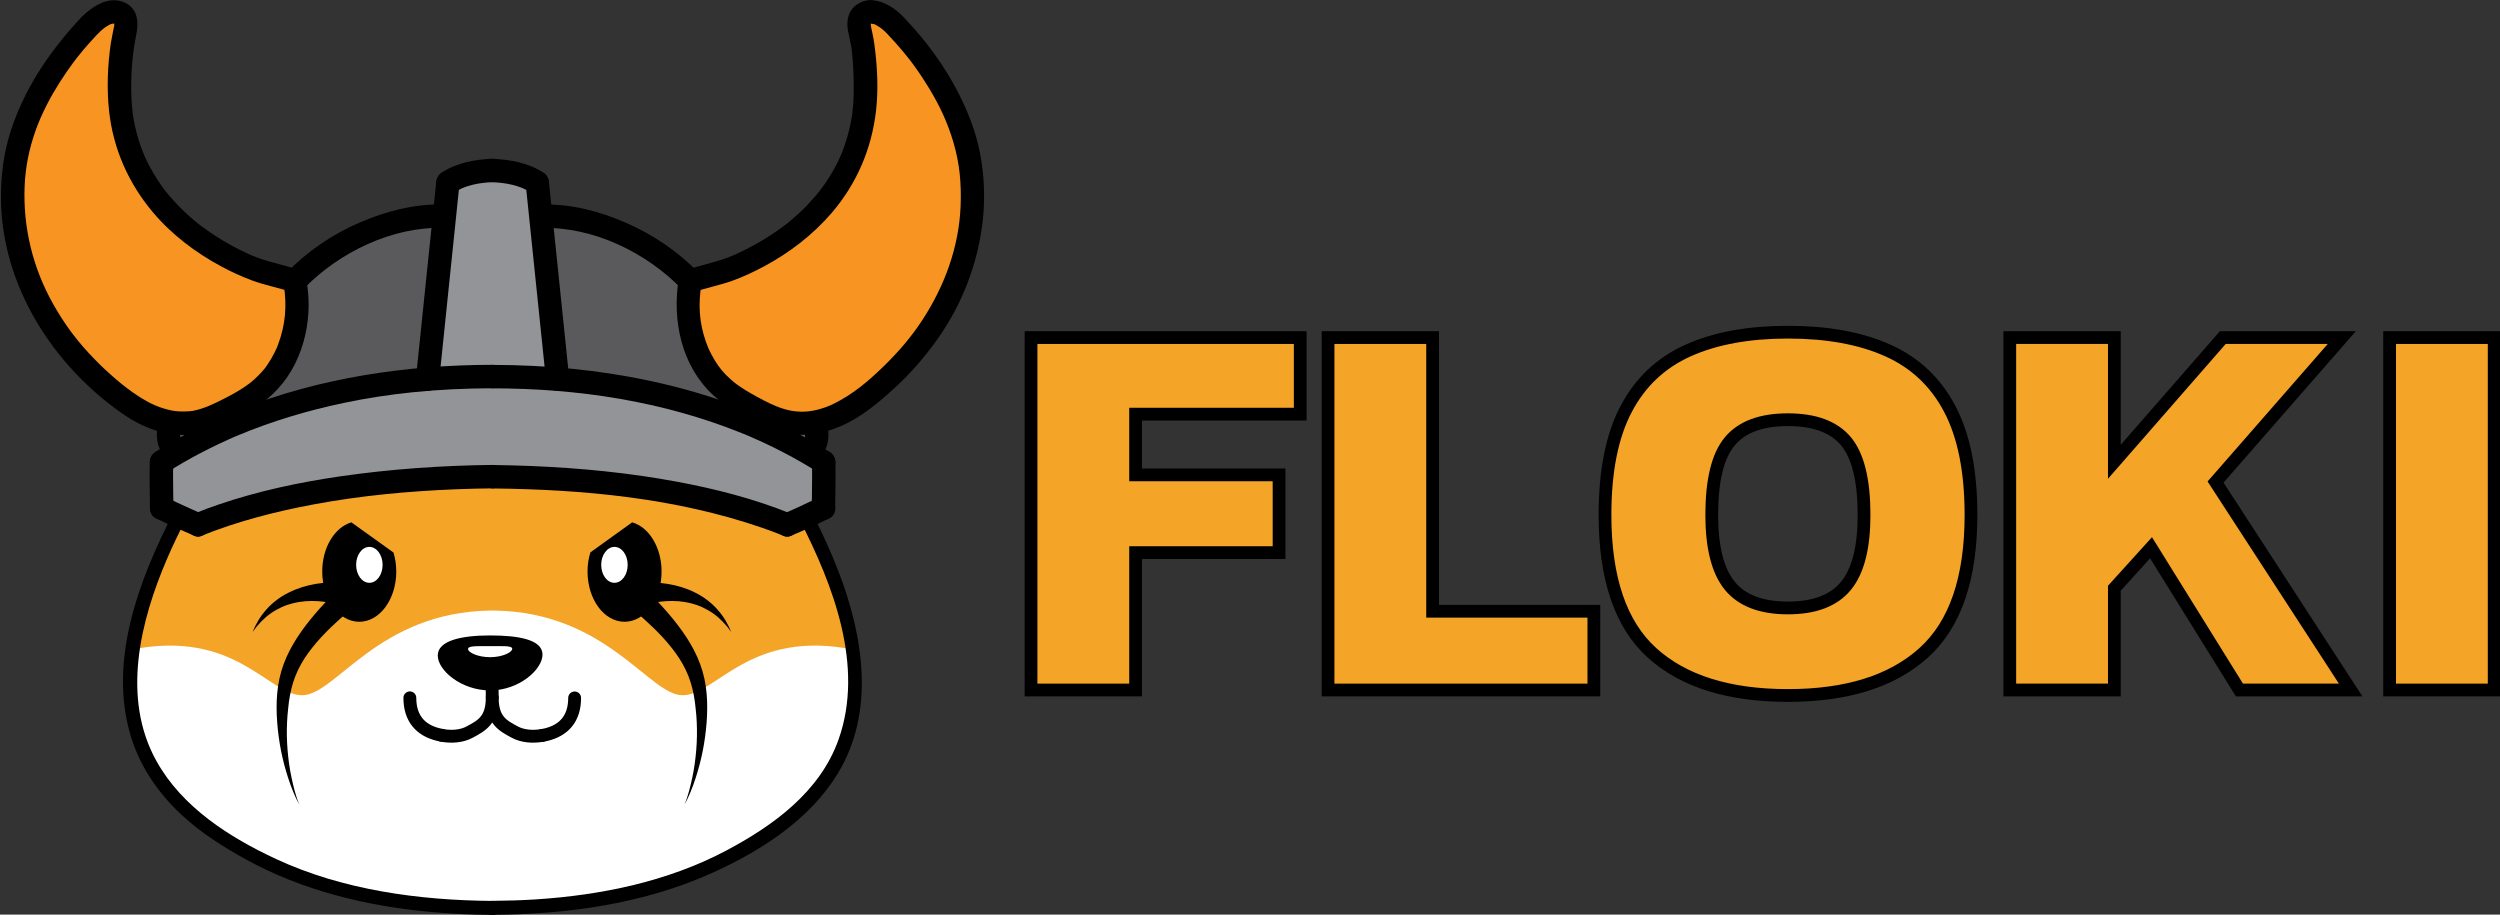 <?xml version="1.0" encoding="utf-8"?>
<!-- Generator: Adobe Illustrator 26.1.0, SVG Export Plug-In . SVG Version: 6.00 Build 0)  -->
<svg version="1.1" id="logo" xmlns="http://www.w3.org/2000/svg" xmlns:xlink="http://www.w3.org/1999/xlink" x="0px" y="0px"
	 viewBox="0 0 2964.5 1084.5" style="enable-background:new 0 0 2964.5 1084.5;" xml:space="preserve">
<rect x="0" y="0" width="2964.5" height="1084.5" fill="#333333" stroke="none"/>
<style type="text/css">
	.st0{fill:#F4A427;}
	.st1{fill:#FFFFFF;}
	.st2{fill:#929497;}
	.st3{fill:#5A595C;}
	.st4{fill:#F79422;}
	.st5{fill:none;stroke:#000000;stroke-width:15.251;stroke-linecap:round;stroke-linejoin:round;stroke-miterlimit:10;}
	.st6{fill:#F4A427;stroke:#000000;stroke-width:15.126;stroke-miterlimit:10;}
</style>
<g>
	<path class="st0" d="M955.5,617.9c-6.4,2.5-14.7,7-21.9,8.5c-100.6-45.6-235.1-61.3-347.1-61.6c0,0,0,0,0,0c-1,0-1.4,0-2,0
		c-0.6,0-2,0-2,0c0,0,0,0,0,0c-110,0.3-246.6,16-347.1,61.6c-7.2-1.5-15.7-6-22.1-8.5c-19.9,22-50.2,111.7-59.7,166.3
		c-0.1,0.4,0.3,1,0.3,1.4c129.6-23.1,149.3,52,204,53.2c36.6,1.2,91.9-99.7,226.9-100.5c133.3,0.8,190,101.7,226.6,100.5
		c54.7-1.2,74.2-76.3,203.8-53.2c0-0.4,0.3-1,0.2-1.4C1005.8,729.6,975.4,639.9,955.5,617.9z"/>
	<path class="st1" d="M1012.9,770.5c-124.6-25.3-163.7,54.4-203.8,53.9c-39.5-0.5-89.7-98.4-222.7-100.4c0,0,0,0,0,0
		c-1,0-1.6,0-2.5,0c-0.9,0-1.5,0-2.5,0c0,0,0,0,0,0c-133,1.9-183.1,99.8-222.6,100.4c-40.1,0.6-79.2-79.2-203.8-53.9
		c-2,14.4-23.1,103.5,65.2,187.6c119.6,113.4,337.5,116.8,363.8,116.8c26.3,0,244.2-3.4,363.8-116.8
		C1036.1,874,1014.9,784.9,1012.9,770.5z"/>
	<path class="st2" d="M973.6,547.5c-112.6-82.1-263.5-94.3-383.7-99.6c0-0.6,0-1.2,0-1.7c-122.9,5.2-279.8,16.1-396.3,99.9
		c-1.4,8.4,0,56.4,0,56.4s30.3,14.3,41.8,19.7c138.1-54.2,313.4-57.6,347.7-57.7c0,0.9,0,1.4,0,1.4s197.3-2.8,349.1,57.7
		c11.3-5.4,41.3-19.7,41.3-19.7S975,556,973.6,547.5z"/>
	<polygon class="st2" points="660.9,446.2 509.9,446.6 528.1,216.5 584.3,202.2 642.4,216.5 	"/>
	<path class="st3" d="M966.5,539.1L803,473.7l-142.1-27.5l-15.3-189.9c0,0,133.3,13.7,170.5,73.6c-9.4,78.8,50.3,163.9,151.2,176.7
		C967.4,522.3,966.5,539.1,966.5,539.1z"/>
	<path class="st3" d="M200.5,539.1L364,473.7l142.1-27.5l15.3-189.9c0,0-133.3,13.7-170.5,73.6c9.4,78.8-50.3,163.9-151.2,176.7
		C199.6,522.3,200.5,539.1,200.5,539.1z"/>
	<path class="st4" d="M1108.5,384.3c-32.9,43.6-50.4,58.1-74.5,78.4c-6.6,5.5-26.8,20.3-45.8,28.5c-3,1.3-5.6,2.3-7.9,3.2
		c-1.8,0.6-3.4,1.2-4.9,1.6c-10.8,3-16.5,0.5-37-3.5c-1.4-0.2-7.7-1.4-9-1.6c-13-2.3-38.4-11-61.6-33.2
		c-35.9-34.4-53-74.6-41.5-135.4c49.9,1.2,133.9-51.8,173.1-106.9c45.9-64.7,37-141,25.6-188.7c-3.5-14.9,14-25.7,26.1-16.2
		C1194.9,122.9,1172.3,299.9,1108.5,384.3"/>
	<path class="st4" d="M73.4,383.7c32.9,43.6,50.4,58.1,74.5,78.4c6.6,5.5,26.8,20.3,45.8,28.5c3,1.3,5.6,2.3,7.9,3.2
		c1.8,0.6,3.4,1.2,4.9,1.6c10.8,3,16.5,0.5,37-3.5c1.4-0.3,7.7-1.4,9-1.6c13-2.3,38.4-11,61.6-33.2c35.9-34.4,53-74.6,41.5-135.4
		c-49.9,1.2-133.9-51.8-173.1-106.9c-45.9-64.7-37-141-25.6-188.7c3.5-14.9-14-25.7-26.1-16.2C-13,122.3,9.6,299.3,73.4,383.7"/>
	<g>
		<g>
			<path d="M205.5,608.2c-40.9,79.7-78.1,177.1-49.7,267c11,34.9,32.2,65.5,58.8,90.4c23.2,21.7,50.2,38.8,78,54
				c65.9,36.1,139.5,54.1,213.9,61.4c25.9,2.5,51.8,3.7,77.8,3.9c10.7,0.1,10.7-16.6,0-16.6c-87.4-0.6-178.1-13-257-49.7
				c-55.4-25.8-111.3-61.4-141.7-116c-41.9-75.1-19.3-166.3,12.8-240.7c6.6-15.3,13.9-30.4,21.5-45.2
				C224.7,607.1,210.4,598.6,205.5,608.2L205.5,608.2z"/>
		</g>
	</g>
	<g>
		<g>
			<path d="M184.7,614.5c15.2,7.5,30.8,14.5,46.5,21.1c7,2.9,15.2-3.1,17.1-9.7c2.2-8-2.7-14.2-9.7-17.1c-1.3-0.6-1.1-0.5,0.7,0.3
				c-0.7-0.3-1.3-0.6-2-0.9c-1.5-0.6-3-1.3-4.5-1.9c-3.9-1.7-7.7-3.4-11.6-5.2c-7.5-3.4-15.1-6.9-22.5-10.6c-6.8-3.3-15-1.9-19,5
				C176.1,601.7,177.9,611.1,184.7,614.5L184.7,614.5z"/>
		</g>
	</g>
	<g>
		<g>
			<path d="M238.5,635.5c43.1-17.4,88.4-29,134-37.5c55.9-10.4,112.1-15.6,169.6-17.9c14-0.5,28.1-0.9,42.1-1
				c7.6-0.1,13.9-6.2,13.9-13.9c0-7.5-6.3-13.9-13.9-13.9c-60.6,0.7-121.1,4.9-181.1,13.6c-48.7,7.1-97,17.4-143.7,33.3
				c-9.6,3.2-19,6.8-28.4,10.6c-7,2.8-11.9,9.1-9.7,17.1C223.3,632.5,231.5,638.4,238.5,635.5L238.5,635.5z"/>
		</g>
	</g>
	<g>
		<g>
			<path d="M205.6,602.5c0-18.2-0.7-36.4-0.2-54.6c0.2-7.6-6.5-13.9-13.9-13.9c-7.7,0-13.6,6.3-13.9,13.9
				c-0.6,18.2,0.2,36.4,0.2,54.6c0,7.6,6.3,13.9,13.9,13.9C199.3,616.4,205.6,610.1,205.6,602.5L205.6,602.5z"/>
		</g>
	</g>
	<g>
		<g>
			<path d="M198.5,559.9c12.4-7.9,25.2-15.2,38.2-22.1c7.5-3.9,15-7.7,22.6-11.3c3.9-1.8,7.8-3.6,11.7-5.4c2-0.9,4-1.8,6.1-2.7
				c1-0.4,2.1-0.9,3.1-1.3c1.4-0.6,1.4-0.6-0.2,0.1c0.7-0.3,1.4-0.6,2.1-0.9c40.4-16.9,82.6-29.5,125.5-38.5
				c27.6-5.8,54-9.8,81.2-12.6c31.7-3.3,63.6-4.7,95.4-4.8c7.6,0,13.9-6.3,13.9-13.9c0-7.6-6.3-13.9-13.9-13.9
				c-102.2,0.1-205.6,15.3-300.9,53.3c-34.3,13.7-67.6,30-98.8,49.8c-6.4,4-8.9,12.3-5,19C183.3,561.2,192.1,563.9,198.5,559.9
				L198.5,559.9z"/>
		</g>
	</g>
	<g>
		<g>
			<path d="M96.8,20.2c-20,21.1-38.1,44-53.3,68.8c-12.8,20.9-23.3,43.3-30.9,66.7c-8.2,25.5-11.6,52.4-11.5,79.1
				C1.8,338.2,62.4,433,145.7,490.9c23.4,16.2,51.8,27.2,80.6,24.5c15.8-1.5,29.6-7,43.8-13.8c10.9-5.3,21.7-10.8,31.9-17.4
				c20.5-13.3,37.2-31.1,48-53.1c10.6-21.5,15.8-45,16-69c0.1-10.9-1.2-21.9-3-32.6c-0.8-4.9-5.4-8.2-9.7-9.7
				c-15.7-5.5-32.2-8.4-47.8-14.2c-2.3-0.9-4.6-1.8-6.9-2.7c-2.4-1,3.3,1.4,0.9,0.4c-0.6-0.3-1.3-0.5-1.9-0.8
				c-1.5-0.7-3.1-1.4-4.6-2.1c-6.1-2.8-12-5.8-17.9-9c-6.7-3.6-13.2-7.5-19.6-11.6c-3.3-2.1-6.5-4.3-9.7-6.6
				c-1.6-1.2-3.3-2.3-4.9-3.5c-0.8-0.6-1.6-1.2-2.5-1.8c-0.5-0.4-1.1-0.8-1.6-1.2c1.4,1.1,1.6,1.2,0.4,0.3
				c-14.4-11.3-27.6-24.1-39.2-38.2c-0.7-0.9-1.4-1.8-2.2-2.7c-2.4-3,1.7,2.2-0.7-0.9c-1.4-1.9-2.8-3.8-4.1-5.7
				c-3-4.2-5.8-8.6-8.4-13c-2.5-4.2-4.8-8.5-7.1-12.8c-1.1-2.2-2.2-4.5-3.2-6.7c-0.5-1.1-1-2.3-1.5-3.4c-0.6-1.5-0.7-1.5-0.1-0.2
				c-0.3-0.8-0.6-1.6-1-2.4c-4.1-10.2-7.2-20.7-9.6-31.4c-0.6-2.7-1.1-5.4-1.6-8.1c-0.2-1.4-0.5-2.7-0.7-4.1c0-0.1-0.7-4.7-0.3-1.9
				c-0.8-6.2-1.3-12.5-1.6-18.8c-1.2-26.4,0.8-51.9,5.8-76.1c2.9-14.4,1.7-29.9-13.1-37.2c-15.1-7.4-30.9-0.5-43.1,9.1
				C102.4,14.8,99.5,17.4,96.8,20.2c-12.4,12.9,7.2,32.5,19.6,19.6c4.4-4.6,7.2-6.9,12.2-9.8c2.7-1.6,2.5-1.4,6.1-2.2
				c-2.6,0.6,1.3,0.1,1.7,0.1c-1.5-0.2-1.4-0.1,0.2,0.3c-1.2-0.5-1.1-0.4,0.4,0.4c-0.7-0.4-2.4-3.1-1-0.8c-1.8-3-0.1,1.8-0.5-1.6
				c0.1,1.2,0,2.5,0,3.7c-0.2,4.2,0.5-2.7-0.3,1.8c-1.2,6.6-2.8,13.1-3.8,19.7c-3.8,26.2-4.9,53.5-2.1,79.8
				c4.8,44.9,23,86.1,52,120.5c22.3,26.5,50.9,48.1,81.4,64.4c11.5,6.2,23.4,11.6,35.5,16.2c15.5,5.9,32.1,8.7,47.8,14.2
				c-3.2-3.2-6.5-6.5-9.7-9.7c4.2,25.4,2.3,48-6.5,71.6c-0.4,1.1-0.8,2.1-1.2,3.2c-1.4,3.5,1.2-2.6-0.3,0.7
				c-0.8,1.9-1.7,3.7-2.6,5.5c-2.6,5.2-5.5,10.2-8.8,15c-2.1,3.1-1.9,2.8-3.9,5.2c-1.8,2.1-3.6,4.2-5.6,6.2c-1.9,2-3.9,3.8-5.9,5.7
				c-1,0.9-2.1,1.8-3.1,2.7c-0.7,0.6-1.4,1.2-2.1,1.7c1-0.8,0.9-0.7-0.4,0.3c-9.4,7.1-19.8,12.9-30.3,18.2
				c-11.8,6-23.4,11.7-36.5,14.3c-4.3,0.8-11.6,1-17.3,0.7c-5.7-0.3-11.6-1.6-18.2-3.6c-12.5-3.8-24.1-10.5-35.3-18.3
				c-9.6-6.7-17.8-13.5-27.4-22c-9.1-8.1-17.8-16.7-26-25.6c-16.4-17.8-29.4-35.7-41.7-57.5c-24.2-42.8-36-90.7-34-140.2
				c1-23.2,5.4-44.7,13.6-67.5c3.8-10.3,7.3-18.1,12.6-28.6c4.7-9.3,9.9-18.2,15.5-27c4.9-7.8,10.2-15.4,15.7-22.9
				c1.1-1.5,2.2-2.9,3.3-4.4c2.2-2.9-1.8,2.3,0.4-0.5c0.6-0.8,1.3-1.6,1.9-2.4c2.3-2.9,4.7-5.8,7.1-8.7c5.5-6.5,11.2-12.7,17-18.9
				C128.7,26.8,109.1,7.2,96.8,20.2z"/>
		</g>
	</g>
	<g>
		<g>
			<path d="M189.2,498.2c-6.1,15.7-3.9,36.2,10.1,47c6,4.6,13.8,5.8,19.6,0c4.8-4.8,6-15,0-19.6c-1.1-0.9-2.2-1.8-3.2-2.8
				c-1.1-1.2-1.2-1.3-0.3-0.3c-0.5-0.7-0.9-1.4-1.2-2.2c1.4,2.6-0.1-0.8-0.2-1.3c-0.3-1.6-0.3-1.6-0.1,0.2c-0.1-0.8-0.1-1.5-0.2-2.3
				c-0.1-1.1,0-2.3,0.1-3.4c0.2-1.6,0.1-1.5-0.1,0.5c0.1-0.7,0.2-1.3,0.4-2c0.4-2.2,1.1-4.3,1.9-6.4c2.7-7.1-3-15.2-9.7-17.1
				C198.4,486.4,191.9,491.2,189.2,498.2L189.2,498.2z"/>
		</g>
	</g>
	<g>
		<g>
			<path d="M359.5,343c42.4-43.9,105.9-74.6,166.4-72.7c7.6,0.2,13.9-6.5,13.9-13.9c0-7.7-6.3-13.6-13.9-13.9
				c-34.5-1-68.3,8-99.7,21.5c-32.1,13.8-62,34.2-86.3,59.3C327.5,336.3,347.1,355.9,359.5,343L359.5,343z"/>
		</g>
	</g>
	<g>
		<g>
			<path d="M520.9,449.6c8.1-77.7,16-155.4,24.1-233c0.8-7.5-6.9-13.9-13.9-13.9c-8.2,0-13.1,6.4-13.9,13.9
				c-8.1,77.7-16,155.4-24.1,233c-0.8,7.5,6.9,13.9,13.9,13.9C515.2,463.4,520.1,457.1,520.9,449.6L520.9,449.6z"/>
		</g>
	</g>
	<g>
		<g>
			<path d="M538.1,228.5c13.5-8.9,30.3-11.9,46.1-12.5c7.5-0.3,13.9-6.1,13.9-13.9c0-7.3-6.3-14.2-13.9-13.9
				c-20.6,0.8-42.6,4.8-60.1,16.3c-6.3,4.1-8.9,12.2-5,19C522.8,229.8,531.8,232.7,538.1,228.5L538.1,228.5z"/>
		</g>
	</g>
	<g>
		<g>
			<path d="M948.4,616.6c39.7,77.5,76.7,173.3,46,260.2c-22,62.3-77.9,102.6-134.2,132.3c-68.5,36.1-147.1,52.4-224.9,57.4
				c-17,1.1-34,1.6-51,1.7c-10.7,0.1-10.7,16.7,0,16.6c89.4-0.6,180.3-13.2,262.2-50.6c56.7-25.9,113.2-62.2,146.4-116.1
				c45.3-73.5,31-163.2,1.7-239.7c-9.2-24-20-47.4-31.7-70.3C957.9,598.6,943.5,607.1,948.4,616.6L948.4,616.6z"/>
		</g>
	</g>
	<g>
		<g>
			<path d="M969.6,590.5c-7,3.4-14.1,6.7-21.1,10c-3.9,1.8-7.8,3.5-11.7,5.3c-1.5,0.7-3.1,1.3-4.6,2c-0.7,0.3-1.4,0.6-2.1,0.9
				c-3.3,1.4,2.7-1.1-0.3,0.1c-7,2.9-11.9,9.1-9.7,17.1c1.8,6.6,10.1,12.6,17.1,9.7c15.7-6.5,31.2-13.6,46.5-21.1
				c6.8-3.3,8.6-12.8,5-19C984.5,588.6,976.3,587.2,969.6,590.5L969.6,590.5z"/>
		</g>
	</g>
	<g>
		<g>
			<path d="M937.1,608.8c-43.1-17.4-88.3-29-133.9-37.5c-57.1-10.7-115.1-16.3-173-18.7c-15.3-0.6-30.6-1-45.8-1.2
				c-7.6-0.1-13.9,6.4-13.9,13.9c0,7.6,6.3,13.8,13.9,13.9c108,1.2,216.8,11.3,319.5,46.7c8.7,3,17.4,6.3,25.9,9.7
				c7,2.8,15.2-3,17.1-9.7C949,617.9,944.1,611.6,937.1,608.8L937.1,608.8z"/>
		</g>
	</g>
	<g>
		<g>
			<path d="M990.4,602.5c0-18.2,0.7-36.4,0.2-54.6c-0.2-7.6-6.1-13.9-13.9-13.9c-7.4,0-14.1,6.3-13.9,13.9
				c0.6,18.2-0.2,36.4-0.2,54.6c0,7.6,6.3,13.9,13.9,13.9C984.1,616.4,990.4,610.1,990.4,602.5L990.4,602.5z"/>
		</g>
	</g>
	<g>
		<g>
			<path d="M983.7,535.9c-64.7-41-137.9-68.2-212.6-84.2c-61.3-13.2-124.2-18.9-186.8-19c-7.6,0-13.9,6.3-13.9,13.9
				c0,7.6,6.3,13.9,13.9,13.9c101.1,0.1,201,15.1,295.5,53.2c2.1,0.9,4.3,1.7,6.4,2.6c3.5,1.5-2.6-1.1,0.9,0.4
				c1.4,0.6,2.7,1.2,4.1,1.8c4.3,1.9,8.7,3.8,13,5.8c8.4,3.9,16.7,7.9,24.8,12.2c13.9,7.2,27.5,15,40.8,23.4c6.4,4,15.3,1.4,19-5
				C992.6,548.2,990.1,540,983.7,535.9L983.7,535.9z"/>
		</g>
	</g>
	<g>
		<g>
			<path d="M1051.8,39.8c6.4,6.8,12.7,13.7,18.7,20.9c2.5,3,4.9,6,7.3,9c2.2,2.8-1.8-2.4,0.4,0.5c0.7,0.9,1.3,1.7,2,2.6
				c1.6,2.1,3.1,4.2,4.7,6.4c6.1,8.4,11.8,17.2,17.2,26.1c12.7,21.1,21.7,40.5,28.5,63.6c7.4,25.1,9.5,48.7,8.5,75.3
				c-1.9,48.1-18.6,94.4-45.5,135.5c-13.1,19.9-27.7,37.1-45.5,54.4c-18.7,18.2-36.7,33.5-60.1,45c-9.3,4.6-21.9,8.2-31.6,8.9
				c-12.8,0.9-23.3-1.3-35.5-6.1c-10.2-4.1-20.3-9.7-29.9-15.1c-4.5-2.5-8.9-5.2-13.1-8.1c-2.3-1.5-4.5-3.1-6.7-4.8
				c2.1,1.6-1.4-1.2-1.5-1.2c-1.1-0.9-2.1-1.8-3.1-2.7c-8.7-7.7-13.8-14.1-19.4-23.3c-2.2-3.7-4.2-7.5-6.1-11.4
				c-0.4-0.9-0.9-1.9-1.3-2.9c-1.5-3.3,1.1,2.8-0.3-0.7c-0.9-2.2-1.7-4.4-2.5-6.6c-7.8-22.3-9.3-44.2-5.2-68.2
				c-3.2,3.2-6.5,6.5-9.7,9.7c15.7-5.5,32.2-8.4,47.8-14.2c12.2-4.5,24.1-10.1,35.5-16.2c30.6-16.3,58.9-38,81.4-64.4
				c29.3-34.4,46.9-75.7,52-120.5c3-26.3,1.5-53.6-2.1-79.8c-0.8-6.2-2.3-12.2-3.5-18.3c0-0.1-0.8-4.8-0.4-1.9
				c-0.2-1.3-0.2-2.5-0.2-3.8c0-3.8-0.7,2.6,0.2-0.9c-0.8,1.6-0.8,1.7,0,0.4c-0.3,0.8-0.9,1.3-1.6,1.7c2.9-2.1-1.5,0.1,1.7-0.8
				c-2.6,0.7,0.9,0.1,1.6,0.1c-2.8-0.1,1.4,0.5,1.7,0.6c4,1.1-1.7-1,2.1,0.8c1.4,0.7,2.6,1.5,3.9,2.3c-0.3-0.2,3.8,2.7,2.1,1.4
				C1047,35,1049.5,37.4,1051.8,39.8c12.4,12.9,32-6.7,19.6-19.6c-10.1-10.5-22.2-18.5-36.9-20c-7.5-0.8-15.6,2.5-21.2,7.4
				c-5.8,5.1-8.1,12.3-8.5,19.8c-0.3,6.4,1.6,13,2.9,19.2c0.7,3.1,1.3,6.2,1.8,9.3c0.5,3,0.6,4.2,1,8.4c1.4,13.4,1.8,27,1.9,40.5
				c0,5.9-0.2,11.9-0.6,17.8c-0.2,2.9-0.5,5.8-0.8,8.7c-0.5,4.4-0.3,3.2-1,7.5c-1.8,11.1-4.5,21.9-8.1,32.6
				c-0.8,2.4-1.7,4.9-2.6,7.3c-0.5,1.2-0.9,2.4-1.4,3.6c-1.6,3.9,1.1-2.5-0.6,1.3c-2.1,4.9-4.5,9.8-7,14.5
				c-4.7,8.8-10.1,17.2-16,25.2c-0.7,0.9-1.4,1.9-2.1,2.8c1.9-2.6-0.4,0.5-0.7,0.9c-1.4,1.8-2.9,3.6-4.4,5.3
				c-3.2,3.7-6.5,7.4-9.8,10.9c-6.3,6.6-13,12.7-19.9,18.5c-1.6,1.4-3.2,2.7-4.9,4c-0.8,0.7-1.6,1.3-2.5,1.9c2.8-2.2,0,0-0.5,0.3
				c-3.5,2.6-7,5.2-10.6,7.6c-6.5,4.4-13.1,8.6-20,12.5c-6.1,3.5-12.3,6.7-18.6,9.8c-2.7,1.3-5.4,2.6-8.1,3.8
				c-1.3,0.6-2.6,1.1-3.8,1.7c-2.4,1,3.3-1.4,0.9-0.4c-0.8,0.3-1.6,0.7-2.4,1c-15.1,6.1-31.3,9.6-46.9,14.3
				c-1.8,0.5-3.6,1.1-5.3,1.7c-4.3,1.5-8.9,4.8-9.7,9.7c-8.3,49.7,2.7,103.9,40.9,139.2c18.7,17.2,42.5,29.4,65.8,39.2
				c28.2,11.9,58,9.1,85.6-2.8c24.3-10.5,45.6-28.6,64.9-46.4c18.4-17,34.9-36.1,49.4-56.6c29.6-41.7,48.2-90.3,53.8-141.1
				c2.9-26.6,1.7-53.9-3.4-80.2c-4.9-25-14.4-49-26-71.6c-16-31-37.1-59.8-61-85.2c-1.2-1.3-2.5-2.6-3.7-3.9
				C1059.1,7.2,1039.5,26.8,1051.8,39.8z"/>
		</g>
	</g>
	<g>
		<g>
			<path d="M952.4,505.6c0.7,1.8,1.2,3.6,1.7,5.4c0.2,1,0.4,2,0.6,3c-0.7-3.8-0.1,1,0,1.8c0,1.2-0.1,2.3-0.2,3.5
				c0.3-3.4-0.6,1.4-0.8,2.1c1.1-3.5-2.1,2.9-0.1,0.4c-1.2,1.5-2.6,2.7-4.1,3.8c-6,4.6-4.8,14.8,0,19.6c5.8,5.8,13.6,4.6,19.6,0
				c14-10.8,16.2-31.3,10.1-47c-2.7-7-9.2-11.8-17.1-9.7C955.3,490.4,949.6,498.6,952.4,505.6L952.4,505.6z"/>
		</g>
	</g>
	<g>
		<g>
			<path d="M828.4,323.4c-24.4-25.2-54.2-45.3-86.3-59.3c-31.3-13.7-65.4-22.6-99.7-21.5c-7.6,0.2-13.9,6.1-13.9,13.9
				c0,7.4,6.3,14.1,13.9,13.9c60.5-1.8,124,28.8,166.4,72.7C821.2,355.9,840.8,336.3,828.4,323.4L828.4,323.4z"/>
		</g>
	</g>
	<g>
		<g>
			<path d="M675.1,449.6c-8.1-77.7-16-155.4-24.1-233c-0.8-7.5-5.7-13.9-13.9-13.9c-7,0-14.7,6.3-13.9,13.9
				c8.1,77.7,16,155.4,24.1,233c0.8,7.5,5.7,13.9,13.9,13.9C668.2,463.4,675.9,457.1,675.1,449.6L675.1,449.6z"/>
		</g>
	</g>
	<g>
		<g>
			<path d="M644.1,204.6c-17.4-11.5-39.3-15.4-59.9-16.3c-7.6-0.3-13.9,6.5-13.9,13.9c0,7.8,6.3,13.6,13.9,13.9
				c15.7,0.6,32.5,3.7,45.9,12.5c6.3,4.2,15.3,1.3,19-5C653.1,216.8,650.4,208.7,644.1,204.6L644.1,204.6z"/>
		</g>
	</g>
	<path class="st5" d="M524,872c11.1,2,23.3,1.3,32.9-3.9c14.1-7.6,26.8-14.1,26.8-40.8c0,26.8,12.7,33.3,26.7,40.8
		c9.7,5.2,21.8,5.9,32.9,3.9"/>
	<path d="M643.3,776.2c0,17.7-27.8,42.5-62.1,42.5c-34.3,0-62.1-23.8-62.1-41.4c0-17.6,27.8-23.8,62.1-23.8
		C615.5,753.5,643.3,758.6,643.3,776.2"/>
	<path class="st1" d="M607.4,769.4c0,4.1-11.7,9.9-26.2,9.9c-14.5,0-26.2-5.6-26.2-9.7c0-4.1,11.7-3.4,26.2-3.4
		C595.7,766.3,607.4,765.3,607.4,769.4"/>
	<path class="st5" d="M486,827.5c0,24.2,12.5,38.5,34,43.6c1.3,0.3,2.6,0.6,4,0.8"/>
	<path class="st5" d="M583.4,806.6c0.3,8.1,0.1,13.3,0.3,20.6"/>
	<path class="st5" d="M643.3,872c1.4-0.2,2.8-0.5,4.1-0.8c21.6-5.2,34-19.4,34-43.6"/>
	<path d="M469.9,677.7c0,32.9-19.6,59.6-43.9,59.6c-24.2,0-43.9-26.7-43.9-59.6c0-28.6,14.8-52.5,34.6-58.3
		c13.2,9.5,29.6,21.3,49.9,35.8C468.7,662.2,469.9,669.8,469.9,677.7"/>
	<path class="st1" d="M453.7,669.8c0,11.8-7,21.3-15.7,21.3c-8.7,0-15.7-9.5-15.7-21.3c0-11.8,7-21.3,15.7-21.3
		C446.6,648.5,453.7,658.1,453.7,669.8"/>
	<path d="M416.3,722.4c-16.7,14.2-32.9,29-46.1,45.7c-6.6,8.3-12.4,17.1-16.8,26.4c-4.5,9.4-7.6,19.3-9.5,29.8
		c-1,5.2-1.7,10.6-2.2,16l-0.8,8.1c-0.2,2.7-0.3,5.4-0.5,8.2c-0.5,10.9-0.3,21.9,0.6,32.8c0.9,11,2.4,21.9,4.7,32.8
		c1.2,5.4,2.4,10.8,3.9,16.2c1.5,5.3,3.1,10.7,5.5,15.7c-3-4.8-5.2-9.9-7.4-15.1c-2.2-5.2-4-10.5-5.8-15.8
		c-3.5-10.7-6.4-21.6-8.6-32.7c-2.2-11.1-3.7-22.4-4.6-33.7c-0.2-2.8-0.4-5.7-0.5-8.5l-0.2-8.6c-0.1-5.7,0.2-11.5,0.7-17.3
		c1-11.6,3.4-23.4,7.6-34.7c4.1-11.3,9.8-21.9,16.2-31.8c12.9-19.8,28.6-37,44.6-53.4c5.3-5.5,14.2-5.6,19.7-0.4
		c5.6,5.2,5.7,13.9,0.4,19.4C417,721.7,416.7,722,416.3,722.4L416.3,722.4z"/>
	<path d="M406.2,718c-2.1-0.2-2.5-0.4-3.3-0.6l-1.9-0.5l-3.5-0.9c-2.3-0.5-4.7-1-7-1.5c-4.7-0.8-9.5-1.4-14.3-1.7
		c-9.6-0.6-19.3,0.2-28.7,2.5c-4.7,1.2-9.4,2.7-13.8,4.8c-4.5,2.1-8.8,4.5-12.9,7.4c-8.2,5.8-15.3,13.4-21.3,21.9
		c3.9-9.6,9.3-18.9,16.6-26.9c3.6-4.1,7.7-7.8,12.1-11.1c4.4-3.4,9.2-6.3,14.3-8.8c10.1-5.1,21.1-8.4,32.4-10.3
		c5.6-0.9,11.3-1.5,17-1.7c2.9-0.1,5.7-0.2,8.6-0.1l4.2,0.1l2,0.1c0.5,0,1.5,0,0.6-0.1c7.7,0.3,13.7,6.7,13.3,14.3
		C420.4,712.4,413.9,718.3,406.2,718"/>
	<path d="M696.7,677.7c0,32.9,19.6,59.6,43.9,59.6c24.2,0,43.9-26.7,43.9-59.6c0-28.7-15-52.7-34.9-58.3
		c-13,9.3-25.1,18.1-49.5,35.6C697.9,662,696.7,669.7,696.7,677.7"/>
	<path class="st1" d="M712.9,669.8c0,11.8,7,21.3,15.7,21.3c8.7,0,15.7-9.5,15.7-21.3c0-11.8-7-21.3-15.7-21.3
		C720,648.5,712.9,658.1,712.9,669.8"/>
	<path d="M750.3,722.4c16.7,14.2,32.9,29,46.1,45.7c6.6,8.3,12.4,17.1,16.8,26.4c4.5,9.4,7.6,19.3,9.5,29.8c1,5.2,1.7,10.6,2.2,16
		l0.8,8.1c0.2,2.7,0.3,5.4,0.5,8.2c0.5,10.9,0.3,21.9-0.6,32.8c-0.9,11-2.4,21.9-4.7,32.8c-1.2,5.4-2.4,10.8-3.9,16.2
		c-1.5,5.3-3.1,10.7-5.5,15.7c3-4.8,5.2-9.9,7.4-15.1c2.2-5.2,4-10.5,5.8-15.8c3.5-10.7,6.4-21.6,8.6-32.7
		c2.2-11.1,3.7-22.4,4.6-33.7c0.2-2.8,0.4-5.7,0.5-8.5l0.2-8.6c0.1-5.7-0.2-11.5-0.7-17.3c-1-11.6-3.4-23.4-7.6-34.7
		c-4.1-11.3-9.8-21.9-16.2-31.8c-12.9-19.8-28.6-37-44.6-53.4c-5.3-5.5-14.2-5.6-19.7-0.4c-5.6,5.3-5.7,13.9-0.4,19.4
		C749.5,721.8,749.9,722,750.3,722.4L750.3,722.4z"/>
	<path d="M760.4,718c2.1-0.2,2.5-0.4,3.3-0.6l1.9-0.5l3.5-0.9c2.3-0.6,4.7-1,7-1.5c4.7-0.8,9.5-1.4,14.3-1.7
		c9.6-0.6,19.3,0.2,28.7,2.5c4.7,1.2,9.4,2.7,13.8,4.8c4.4,2.1,8.8,4.5,12.9,7.4c8.2,5.8,15.3,13.4,21.3,21.9
		c-3.9-9.6-9.3-18.9-16.6-26.9c-3.6-4.1-7.7-7.8-12.1-11.1c-4.4-3.4-9.2-6.3-14.3-8.8c-10.1-5.1-21.1-8.4-32.4-10.2
		c-5.6-0.9-11.3-1.5-17-1.7c-2.9-0.1-5.7-0.2-8.6-0.1l-4.2,0.1l-2,0.1c-0.5,0-1.5,0-0.6-0.1c-7.7,0.3-13.7,6.7-13.3,14.3
		C746.2,712.4,752.7,718.3,760.4,718"/>
</g>
<g>
	<path class="st6" d="M1222.6,818.2V400.3h319.2v90.8h-195.2v72h170.1v92.2h-170.1v162.9H1222.6z"/>
	<path class="st6" d="M1574.8,818.2V400.3h124v324.5H1890v93.4H1574.8z"/>
	<path class="st6" d="M2120.1,824.7c-70.3,0-124.1-16.9-161.2-50.6c-37.2-33.7-55.7-88.3-55.7-163.5c0-51.9,8.3-93.8,25.1-125.6
		c16.7-31.8,41.2-54.9,73.5-69.4c32.3-14.5,71.8-21.7,118.4-21.7c46.6,0,86.1,7.2,118.4,21.7c32.3,14.5,56.8,37.6,73.5,69.4
		c16.7,31.8,25.1,73.7,25.1,125.6c0,75.3-18.7,129.8-56.1,163.5C2243.6,807.9,2190,824.7,2120.1,824.7z M2120.1,720.9
		c31.7,0,54.6-8.8,68.9-26.3c14.3-17.5,21.4-45.5,21.4-84c0-41.1-7.2-70.2-21.4-87.3c-14.3-17.1-37.3-25.6-68.9-25.6
		c-31.7,0-54.6,8.5-68.9,25.6c-14.3,17.1-21.4,46.2-21.4,87.3c0,38.5,7.1,66.5,21.4,84C2065.5,712.1,2088.4,720.9,2120.1,720.9z"/>
	<path class="st6" d="M2383.2,818.2V400.3h124v147.3l128.6-147.3h141.1l-149.7,171.3l160.2,246.6h-131.9l-104.8-168.7l-43.5,48
		v120.7H2383.2z"/>
	<path class="st6" d="M2833.6,818.2V400.3h124v417.9H2833.6z"/>
</g>
</svg>

